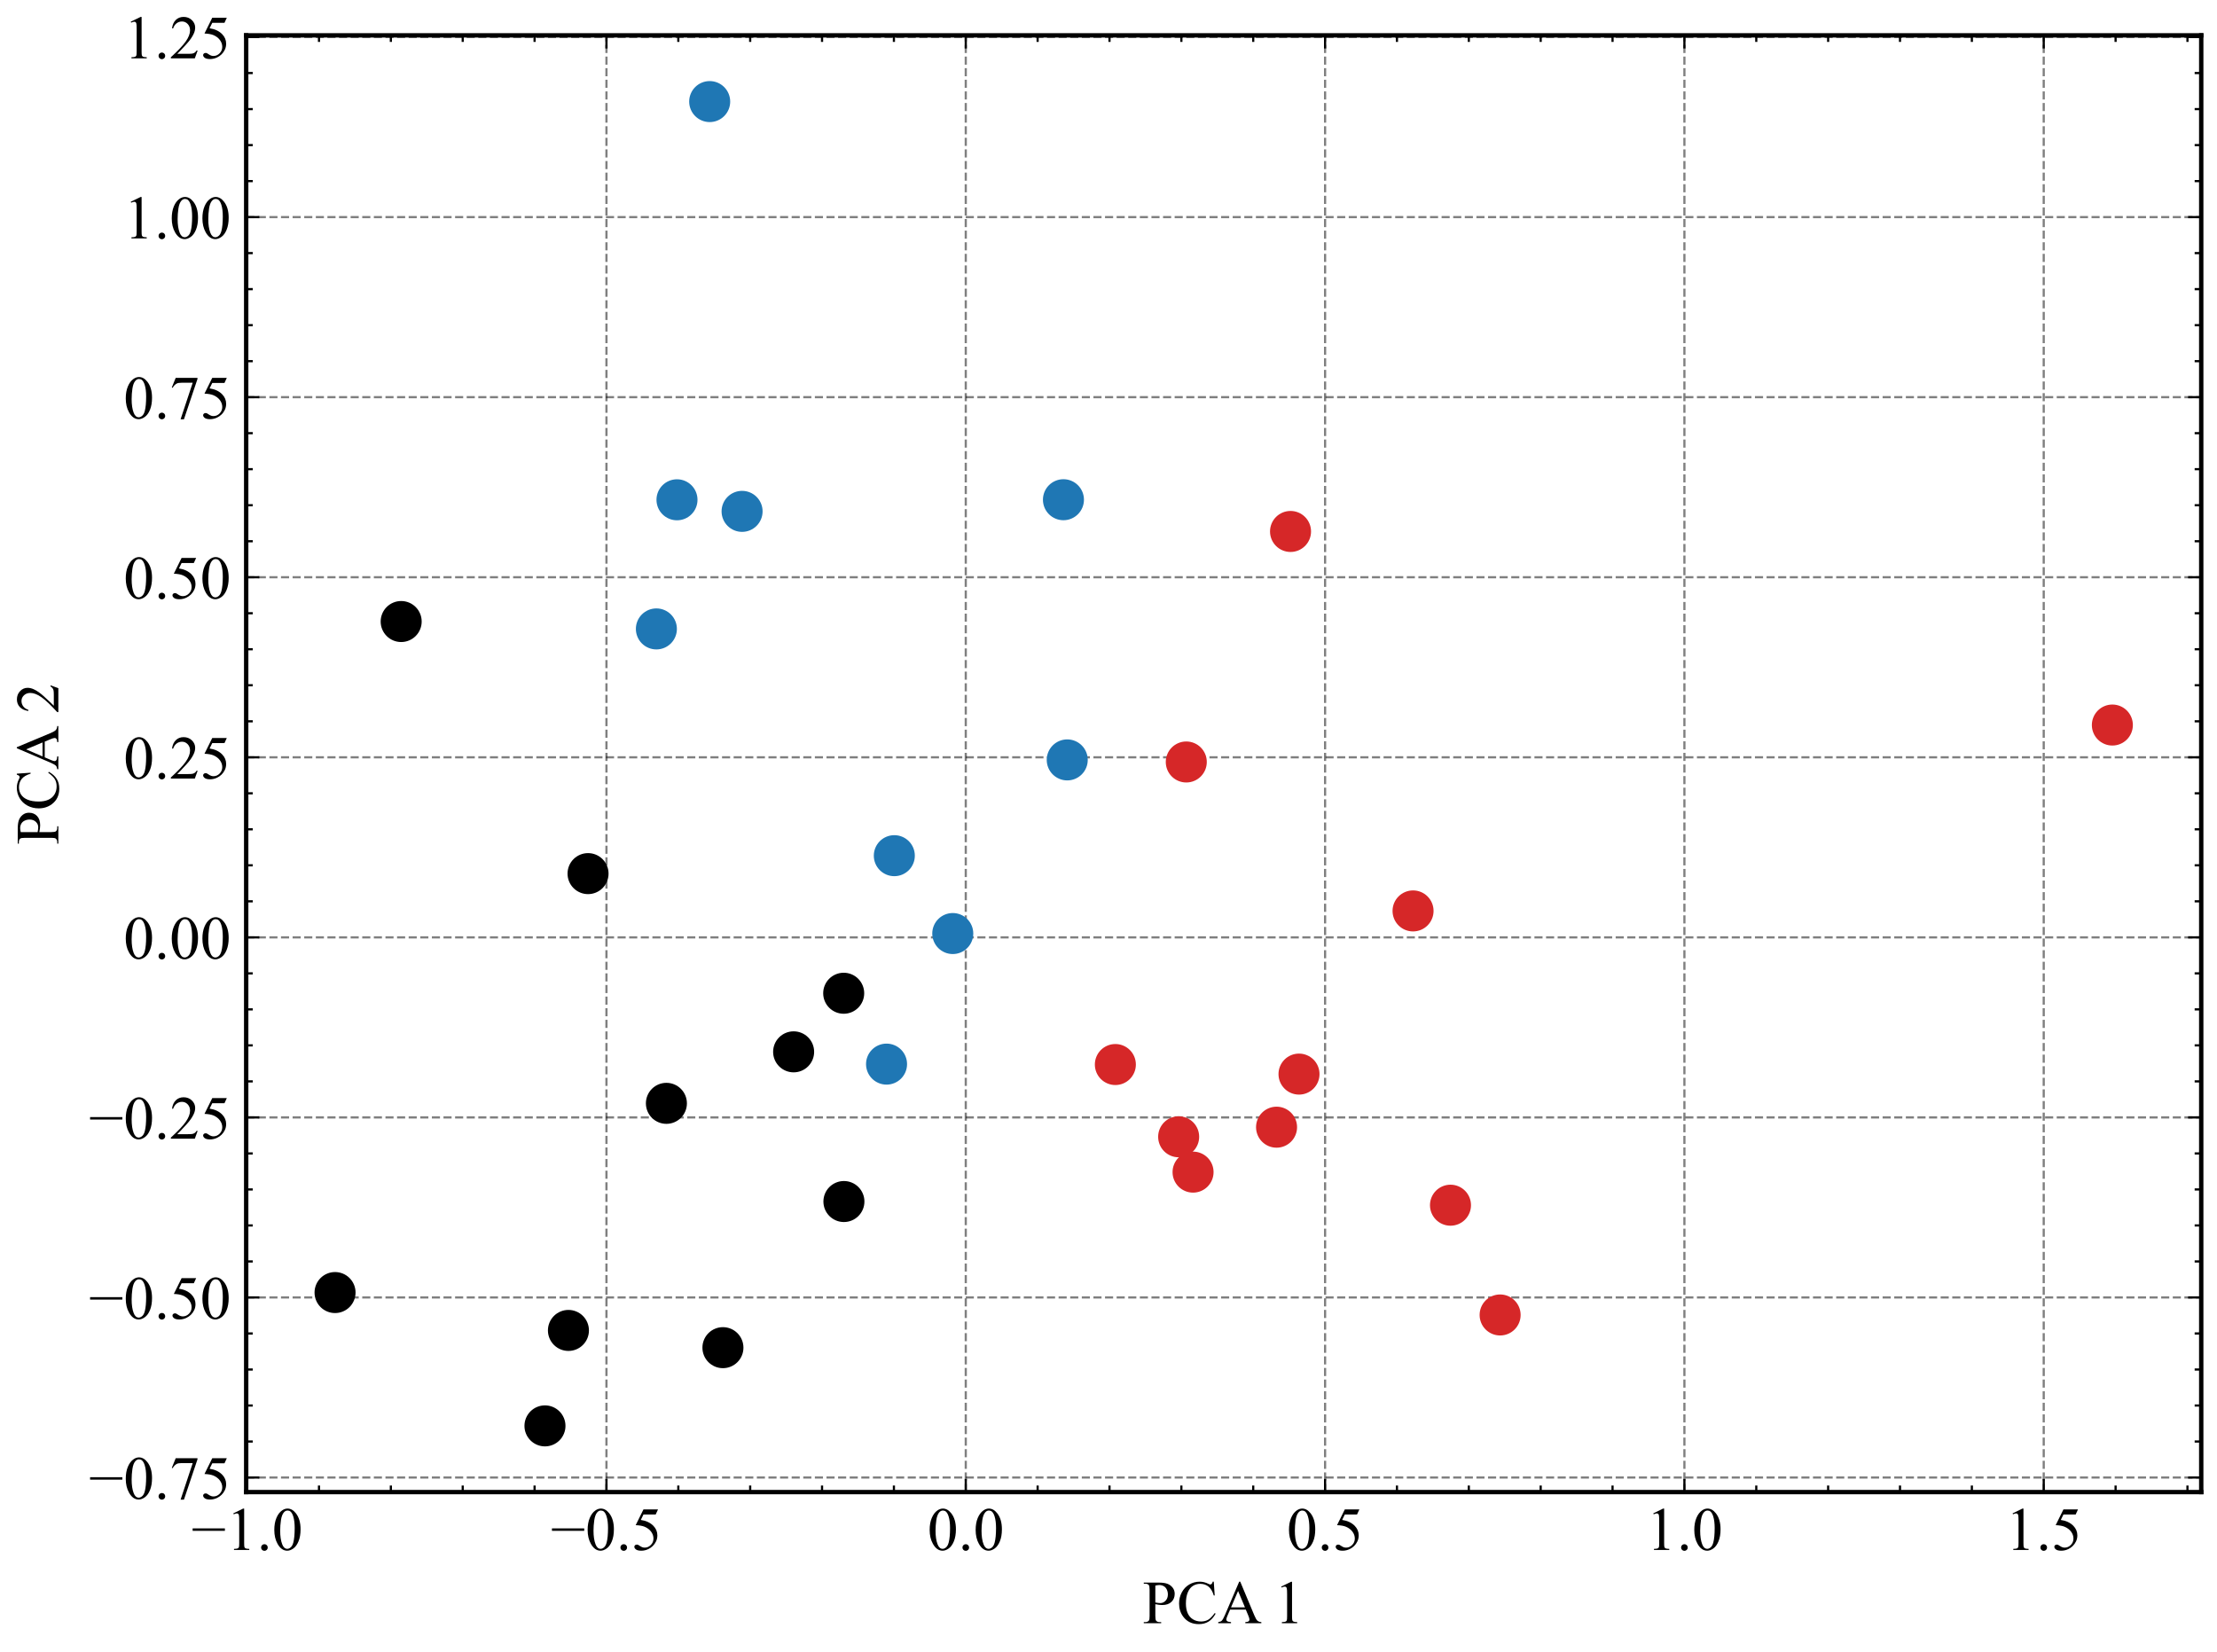 <?xml version="1.0" encoding="utf-8" standalone="no"?>
<!DOCTYPE svg PUBLIC "-//W3C//DTD SVG 1.1//EN"
  "http://www.w3.org/Graphics/SVG/1.1/DTD/svg11.dtd">
<!-- Created with matplotlib (https://matplotlib.org/) -->
<svg height="377.247pt" version="1.1" viewBox="0 0 506.211 377.247" width="506.211pt" xmlns="http://www.w3.org/2000/svg" xmlns:xlink="http://www.w3.org/1999/xlink">
 <defs>
  <style type="text/css">*{stroke-linecap:butt;stroke-linejoin:round;}</style>
 </defs>
 <g id="figure_1">
  <g id="patch_1">
   <path d="M 0 377.247 
L 506.211 377.247 
L 506.211 0 
L 0 0 
z
" style="fill:#ffffff;"/>
  </g>
  <g id="axes_1">
   <g id="patch_2">
    <path d="M 56.211 340.715 
L 502.611 340.715 
L 502.611 8.075 
L 56.211 8.075 
z
" style="fill:#ffffff;"/>
   </g>
   <g id="matplotlib.axis_1">
    <g id="xtick_1">
     <g id="line2d_1">
      <path clip-path="url(#pc5ecddef17)" d="M 56.428 340.715 
L 56.428 8.075 
" style="fill:none;stroke:#000000;stroke-dasharray:1.85,0.8;stroke-dashoffset:0;stroke-opacity:0.5;stroke-width:0.5;"/>
     </g>
     <g id="line2d_2">
      <defs>
       <path d="M 0 0 
L 0 -3 
" id="m961f54d560" style="stroke:#000000;stroke-width:0.5;"/>
      </defs>
      <g>
       <use style="stroke:#000000;stroke-width:0.5;" x="56.428" xlink:href="#m961f54d560" y="340.715"/>
      </g>
     </g>
     <g id="line2d_3">
      <defs>
       <path d="M 0 0 
L 0 3 
" id="mf1174e0b0d" style="stroke:#000000;stroke-width:0.5;"/>
      </defs>
      <g>
       <use style="stroke:#000000;stroke-width:0.5;" x="56.428" xlink:href="#mf1174e0b0d" y="8.075"/>
      </g>
     </g>
     <g id="text_1">
      <!-- −1.0 -->
      <g transform="translate(43.731 353.936)scale(0.14 -0.14)">
       <defs>
        <path d="M 54.438 31.25 
L 1.812 31.25 
L 1.812 35.25 
L 54.438 35.25 
z
" id="TimesNewRomanPSMT-8722"/>
        <path d="M 11.719 59.719 
L 27.828 67.578 
L 29.438 67.578 
L 29.438 11.672 
Q 29.438 6.109 29.906 4.734 
Q 30.375 3.375 31.828 2.641 
Q 33.297 1.906 37.797 1.812 
L 37.797 0 
L 12.891 0 
L 12.891 1.812 
Q 17.578 1.906 18.938 2.609 
Q 20.312 3.328 20.844 4.516 
Q 21.391 5.719 21.391 11.672 
L 21.391 47.406 
Q 21.391 54.641 20.906 56.688 
Q 20.562 58.25 19.656 58.984 
Q 18.75 59.719 17.484 59.719 
Q 15.672 59.719 12.453 58.203 
z
" id="TimesNewRomanPSMT-49"/>
        <path d="M 12.5 9.469 
Q 14.797 9.469 16.359 7.875 
Q 17.922 6.297 17.922 4.047 
Q 17.922 1.812 16.328 0.219 
Q 14.75 -1.375 12.5 -1.375 
Q 10.25 -1.375 8.656 0.219 
Q 7.078 1.812 7.078 4.047 
Q 7.078 6.344 8.656 7.906 
Q 10.25 9.469 12.5 9.469 
z
" id="TimesNewRomanPSMT-46"/>
        <path d="M 3.609 32.719 
Q 3.609 44.047 7.031 52.219 
Q 10.453 60.406 16.109 64.406 
Q 20.516 67.578 25.203 67.578 
Q 32.812 67.578 38.875 59.812 
Q 46.438 50.203 46.438 33.734 
Q 46.438 22.219 43.109 14.156 
Q 39.797 6.109 34.641 2.469 
Q 29.5 -1.172 24.703 -1.172 
Q 15.234 -1.172 8.938 10.016 
Q 3.609 19.438 3.609 32.719 
z
M 13.188 31.5 
Q 13.188 17.828 16.547 9.188 
Q 19.344 1.906 24.859 1.906 
Q 27.484 1.906 30.312 4.266 
Q 33.156 6.641 34.625 12.203 
Q 36.859 20.609 36.859 35.891 
Q 36.859 47.219 34.516 54.781 
Q 32.766 60.406 29.984 62.75 
Q 27.984 64.359 25.141 64.359 
Q 21.828 64.359 19.234 61.375 
Q 15.719 57.328 14.453 48.625 
Q 13.188 39.938 13.188 31.5 
z
" id="TimesNewRomanPSMT-48"/>
       </defs>
       <use xlink:href="#TimesNewRomanPSMT-8722"/>
       <use x="56.396" xlink:href="#TimesNewRomanPSMT-49"/>
       <use x="106.396" xlink:href="#TimesNewRomanPSMT-46"/>
       <use x="131.396" xlink:href="#TimesNewRomanPSMT-48"/>
      </g>
     </g>
    </g>
    <g id="xtick_2">
     <g id="line2d_4">
      <path clip-path="url(#pc5ecddef17)" d="M 138.472 340.715 
L 138.472 8.075 
" style="fill:none;stroke:#000000;stroke-dasharray:1.85,0.8;stroke-dashoffset:0;stroke-opacity:0.5;stroke-width:0.5;"/>
     </g>
     <g id="line2d_5">
      <g>
       <use style="stroke:#000000;stroke-width:0.5;" x="138.472" xlink:href="#m961f54d560" y="340.715"/>
      </g>
     </g>
     <g id="line2d_6">
      <g>
       <use style="stroke:#000000;stroke-width:0.5;" x="138.472" xlink:href="#mf1174e0b0d" y="8.075"/>
      </g>
     </g>
     <g id="text_2">
      <!-- −0.5 -->
      <g transform="translate(125.775 353.936)scale(0.14 -0.14)">
       <defs>
        <path d="M 43.406 66.219 
L 39.594 57.906 
L 19.672 57.906 
L 15.328 49.031 
Q 28.266 47.125 35.844 39.406 
Q 42.328 32.766 42.328 23.781 
Q 42.328 18.562 40.203 14.109 
Q 38.094 9.672 34.859 6.547 
Q 31.641 3.422 27.688 1.516 
Q 22.078 -1.172 16.156 -1.172 
Q 10.203 -1.172 7.484 0.844 
Q 4.781 2.875 4.781 5.328 
Q 4.781 6.688 5.906 7.734 
Q 7.031 8.797 8.734 8.797 
Q 10.016 8.797 10.969 8.406 
Q 11.922 8.016 14.203 6.391 
Q 17.875 3.859 21.625 3.859 
Q 27.344 3.859 31.656 8.172 
Q 35.984 12.5 35.984 18.703 
Q 35.984 24.703 32.125 29.906 
Q 28.266 35.109 21.484 37.938 
Q 16.156 40.141 6.984 40.484 
L 19.672 66.219 
z
" id="TimesNewRomanPSMT-53"/>
       </defs>
       <use xlink:href="#TimesNewRomanPSMT-8722"/>
       <use x="56.396" xlink:href="#TimesNewRomanPSMT-48"/>
       <use x="106.396" xlink:href="#TimesNewRomanPSMT-46"/>
       <use x="131.396" xlink:href="#TimesNewRomanPSMT-53"/>
      </g>
     </g>
    </g>
    <g id="xtick_3">
     <g id="line2d_7">
      <path clip-path="url(#pc5ecddef17)" d="M 220.516 340.715 
L 220.516 8.075 
" style="fill:none;stroke:#000000;stroke-dasharray:1.85,0.8;stroke-dashoffset:0;stroke-opacity:0.5;stroke-width:0.5;"/>
     </g>
     <g id="line2d_8">
      <g>
       <use style="stroke:#000000;stroke-width:0.5;" x="220.516" xlink:href="#m961f54d560" y="340.715"/>
      </g>
     </g>
     <g id="line2d_9">
      <g>
       <use style="stroke:#000000;stroke-width:0.5;" x="220.516" xlink:href="#mf1174e0b0d" y="8.075"/>
      </g>
     </g>
     <g id="text_3">
      <!-- 0.0 -->
      <g transform="translate(211.766 353.936)scale(0.14 -0.14)">
       <use xlink:href="#TimesNewRomanPSMT-48"/>
       <use x="50" xlink:href="#TimesNewRomanPSMT-46"/>
       <use x="75" xlink:href="#TimesNewRomanPSMT-48"/>
      </g>
     </g>
    </g>
    <g id="xtick_4">
     <g id="line2d_10">
      <path clip-path="url(#pc5ecddef17)" d="M 302.56 340.715 
L 302.56 8.075 
" style="fill:none;stroke:#000000;stroke-dasharray:1.85,0.8;stroke-dashoffset:0;stroke-opacity:0.5;stroke-width:0.5;"/>
     </g>
     <g id="line2d_11">
      <g>
       <use style="stroke:#000000;stroke-width:0.5;" x="302.56" xlink:href="#m961f54d560" y="340.715"/>
      </g>
     </g>
     <g id="line2d_12">
      <g>
       <use style="stroke:#000000;stroke-width:0.5;" x="302.56" xlink:href="#mf1174e0b0d" y="8.075"/>
      </g>
     </g>
     <g id="text_4">
      <!-- 0.5 -->
      <g transform="translate(293.81 353.936)scale(0.14 -0.14)">
       <use xlink:href="#TimesNewRomanPSMT-48"/>
       <use x="50" xlink:href="#TimesNewRomanPSMT-46"/>
       <use x="75" xlink:href="#TimesNewRomanPSMT-53"/>
      </g>
     </g>
    </g>
    <g id="xtick_5">
     <g id="line2d_13">
      <path clip-path="url(#pc5ecddef17)" d="M 384.604 340.715 
L 384.604 8.075 
" style="fill:none;stroke:#000000;stroke-dasharray:1.85,0.8;stroke-dashoffset:0;stroke-opacity:0.5;stroke-width:0.5;"/>
     </g>
     <g id="line2d_14">
      <g>
       <use style="stroke:#000000;stroke-width:0.5;" x="384.604" xlink:href="#m961f54d560" y="340.715"/>
      </g>
     </g>
     <g id="line2d_15">
      <g>
       <use style="stroke:#000000;stroke-width:0.5;" x="384.604" xlink:href="#mf1174e0b0d" y="8.075"/>
      </g>
     </g>
     <g id="text_5">
      <!-- 1.0 -->
      <g transform="translate(375.854 353.936)scale(0.14 -0.14)">
       <use xlink:href="#TimesNewRomanPSMT-49"/>
       <use x="50" xlink:href="#TimesNewRomanPSMT-46"/>
       <use x="75" xlink:href="#TimesNewRomanPSMT-48"/>
      </g>
     </g>
    </g>
    <g id="xtick_6">
     <g id="line2d_16">
      <path clip-path="url(#pc5ecddef17)" d="M 466.648 340.715 
L 466.648 8.075 
" style="fill:none;stroke:#000000;stroke-dasharray:1.85,0.8;stroke-dashoffset:0;stroke-opacity:0.5;stroke-width:0.5;"/>
     </g>
     <g id="line2d_17">
      <g>
       <use style="stroke:#000000;stroke-width:0.5;" x="466.648" xlink:href="#m961f54d560" y="340.715"/>
      </g>
     </g>
     <g id="line2d_18">
      <g>
       <use style="stroke:#000000;stroke-width:0.5;" x="466.648" xlink:href="#mf1174e0b0d" y="8.075"/>
      </g>
     </g>
     <g id="text_6">
      <!-- 1.5 -->
      <g transform="translate(457.898 353.936)scale(0.14 -0.14)">
       <use xlink:href="#TimesNewRomanPSMT-49"/>
       <use x="50" xlink:href="#TimesNewRomanPSMT-46"/>
       <use x="75" xlink:href="#TimesNewRomanPSMT-53"/>
      </g>
     </g>
    </g>
    <g id="xtick_7">
     <g id="line2d_19">
      <defs>
       <path d="M 0 0 
L 0 -1.5 
" id="m35b9884863" style="stroke:#000000;stroke-width:0.5;"/>
      </defs>
      <g>
       <use style="stroke:#000000;stroke-width:0.5;" x="72.837" xlink:href="#m35b9884863" y="340.715"/>
      </g>
     </g>
     <g id="line2d_20">
      <defs>
       <path d="M 0 0 
L 0 1.5 
" id="m7694916dd0" style="stroke:#000000;stroke-width:0.5;"/>
      </defs>
      <g>
       <use style="stroke:#000000;stroke-width:0.5;" x="72.837" xlink:href="#m7694916dd0" y="8.075"/>
      </g>
     </g>
    </g>
    <g id="xtick_8">
     <g id="line2d_21">
      <g>
       <use style="stroke:#000000;stroke-width:0.5;" x="89.246" xlink:href="#m35b9884863" y="340.715"/>
      </g>
     </g>
     <g id="line2d_22">
      <g>
       <use style="stroke:#000000;stroke-width:0.5;" x="89.246" xlink:href="#m7694916dd0" y="8.075"/>
      </g>
     </g>
    </g>
    <g id="xtick_9">
     <g id="line2d_23">
      <g>
       <use style="stroke:#000000;stroke-width:0.5;" x="105.655" xlink:href="#m35b9884863" y="340.715"/>
      </g>
     </g>
     <g id="line2d_24">
      <g>
       <use style="stroke:#000000;stroke-width:0.5;" x="105.655" xlink:href="#m7694916dd0" y="8.075"/>
      </g>
     </g>
    </g>
    <g id="xtick_10">
     <g id="line2d_25">
      <g>
       <use style="stroke:#000000;stroke-width:0.5;" x="122.064" xlink:href="#m35b9884863" y="340.715"/>
      </g>
     </g>
     <g id="line2d_26">
      <g>
       <use style="stroke:#000000;stroke-width:0.5;" x="122.064" xlink:href="#m7694916dd0" y="8.075"/>
      </g>
     </g>
    </g>
    <g id="xtick_11">
     <g id="line2d_27">
      <g>
       <use style="stroke:#000000;stroke-width:0.5;" x="154.881" xlink:href="#m35b9884863" y="340.715"/>
      </g>
     </g>
     <g id="line2d_28">
      <g>
       <use style="stroke:#000000;stroke-width:0.5;" x="154.881" xlink:href="#m7694916dd0" y="8.075"/>
      </g>
     </g>
    </g>
    <g id="xtick_12">
     <g id="line2d_29">
      <g>
       <use style="stroke:#000000;stroke-width:0.5;" x="171.29" xlink:href="#m35b9884863" y="340.715"/>
      </g>
     </g>
     <g id="line2d_30">
      <g>
       <use style="stroke:#000000;stroke-width:0.5;" x="171.29" xlink:href="#m7694916dd0" y="8.075"/>
      </g>
     </g>
    </g>
    <g id="xtick_13">
     <g id="line2d_31">
      <g>
       <use style="stroke:#000000;stroke-width:0.5;" x="187.699" xlink:href="#m35b9884863" y="340.715"/>
      </g>
     </g>
     <g id="line2d_32">
      <g>
       <use style="stroke:#000000;stroke-width:0.5;" x="187.699" xlink:href="#m7694916dd0" y="8.075"/>
      </g>
     </g>
    </g>
    <g id="xtick_14">
     <g id="line2d_33">
      <g>
       <use style="stroke:#000000;stroke-width:0.5;" x="204.108" xlink:href="#m35b9884863" y="340.715"/>
      </g>
     </g>
     <g id="line2d_34">
      <g>
       <use style="stroke:#000000;stroke-width:0.5;" x="204.108" xlink:href="#m7694916dd0" y="8.075"/>
      </g>
     </g>
    </g>
    <g id="xtick_15">
     <g id="line2d_35">
      <g>
       <use style="stroke:#000000;stroke-width:0.5;" x="236.925" xlink:href="#m35b9884863" y="340.715"/>
      </g>
     </g>
     <g id="line2d_36">
      <g>
       <use style="stroke:#000000;stroke-width:0.5;" x="236.925" xlink:href="#m7694916dd0" y="8.075"/>
      </g>
     </g>
    </g>
    <g id="xtick_16">
     <g id="line2d_37">
      <g>
       <use style="stroke:#000000;stroke-width:0.5;" x="253.334" xlink:href="#m35b9884863" y="340.715"/>
      </g>
     </g>
     <g id="line2d_38">
      <g>
       <use style="stroke:#000000;stroke-width:0.5;" x="253.334" xlink:href="#m7694916dd0" y="8.075"/>
      </g>
     </g>
    </g>
    <g id="xtick_17">
     <g id="line2d_39">
      <g>
       <use style="stroke:#000000;stroke-width:0.5;" x="269.743" xlink:href="#m35b9884863" y="340.715"/>
      </g>
     </g>
     <g id="line2d_40">
      <g>
       <use style="stroke:#000000;stroke-width:0.5;" x="269.743" xlink:href="#m7694916dd0" y="8.075"/>
      </g>
     </g>
    </g>
    <g id="xtick_18">
     <g id="line2d_41">
      <g>
       <use style="stroke:#000000;stroke-width:0.5;" x="286.151" xlink:href="#m35b9884863" y="340.715"/>
      </g>
     </g>
     <g id="line2d_42">
      <g>
       <use style="stroke:#000000;stroke-width:0.5;" x="286.151" xlink:href="#m7694916dd0" y="8.075"/>
      </g>
     </g>
    </g>
    <g id="xtick_19">
     <g id="line2d_43">
      <g>
       <use style="stroke:#000000;stroke-width:0.5;" x="318.969" xlink:href="#m35b9884863" y="340.715"/>
      </g>
     </g>
     <g id="line2d_44">
      <g>
       <use style="stroke:#000000;stroke-width:0.5;" x="318.969" xlink:href="#m7694916dd0" y="8.075"/>
      </g>
     </g>
    </g>
    <g id="xtick_20">
     <g id="line2d_45">
      <g>
       <use style="stroke:#000000;stroke-width:0.5;" x="335.378" xlink:href="#m35b9884863" y="340.715"/>
      </g>
     </g>
     <g id="line2d_46">
      <g>
       <use style="stroke:#000000;stroke-width:0.5;" x="335.378" xlink:href="#m7694916dd0" y="8.075"/>
      </g>
     </g>
    </g>
    <g id="xtick_21">
     <g id="line2d_47">
      <g>
       <use style="stroke:#000000;stroke-width:0.5;" x="351.787" xlink:href="#m35b9884863" y="340.715"/>
      </g>
     </g>
     <g id="line2d_48">
      <g>
       <use style="stroke:#000000;stroke-width:0.5;" x="351.787" xlink:href="#m7694916dd0" y="8.075"/>
      </g>
     </g>
    </g>
    <g id="xtick_22">
     <g id="line2d_49">
      <g>
       <use style="stroke:#000000;stroke-width:0.5;" x="368.195" xlink:href="#m35b9884863" y="340.715"/>
      </g>
     </g>
     <g id="line2d_50">
      <g>
       <use style="stroke:#000000;stroke-width:0.5;" x="368.195" xlink:href="#m7694916dd0" y="8.075"/>
      </g>
     </g>
    </g>
    <g id="xtick_23">
     <g id="line2d_51">
      <g>
       <use style="stroke:#000000;stroke-width:0.5;" x="401.013" xlink:href="#m35b9884863" y="340.715"/>
      </g>
     </g>
     <g id="line2d_52">
      <g>
       <use style="stroke:#000000;stroke-width:0.5;" x="401.013" xlink:href="#m7694916dd0" y="8.075"/>
      </g>
     </g>
    </g>
    <g id="xtick_24">
     <g id="line2d_53">
      <g>
       <use style="stroke:#000000;stroke-width:0.5;" x="417.422" xlink:href="#m35b9884863" y="340.715"/>
      </g>
     </g>
     <g id="line2d_54">
      <g>
       <use style="stroke:#000000;stroke-width:0.5;" x="417.422" xlink:href="#m7694916dd0" y="8.075"/>
      </g>
     </g>
    </g>
    <g id="xtick_25">
     <g id="line2d_55">
      <g>
       <use style="stroke:#000000;stroke-width:0.5;" x="433.83" xlink:href="#m35b9884863" y="340.715"/>
      </g>
     </g>
     <g id="line2d_56">
      <g>
       <use style="stroke:#000000;stroke-width:0.5;" x="433.83" xlink:href="#m7694916dd0" y="8.075"/>
      </g>
     </g>
    </g>
    <g id="xtick_26">
     <g id="line2d_57">
      <g>
       <use style="stroke:#000000;stroke-width:0.5;" x="450.239" xlink:href="#m35b9884863" y="340.715"/>
      </g>
     </g>
     <g id="line2d_58">
      <g>
       <use style="stroke:#000000;stroke-width:0.5;" x="450.239" xlink:href="#m7694916dd0" y="8.075"/>
      </g>
     </g>
    </g>
    <g id="xtick_27">
     <g id="line2d_59">
      <g>
       <use style="stroke:#000000;stroke-width:0.5;" x="483.057" xlink:href="#m35b9884863" y="340.715"/>
      </g>
     </g>
     <g id="line2d_60">
      <g>
       <use style="stroke:#000000;stroke-width:0.5;" x="483.057" xlink:href="#m7694916dd0" y="8.075"/>
      </g>
     </g>
    </g>
    <g id="xtick_28">
     <g id="line2d_61">
      <g>
       <use style="stroke:#000000;stroke-width:0.5;" x="499.466" xlink:href="#m35b9884863" y="340.715"/>
      </g>
     </g>
     <g id="line2d_62">
      <g>
       <use style="stroke:#000000;stroke-width:0.5;" x="499.466" xlink:href="#m7694916dd0" y="8.075"/>
      </g>
     </g>
    </g>
    <g id="text_7">
     <!-- PCA 1 -->
     <g transform="translate(260.928 370.652)scale(0.14 -0.14)">
      <defs>
       <path d="M 20.516 31 
L 20.516 11.719 
Q 20.516 5.469 21.875 3.953 
Q 23.734 1.812 27.484 1.812 
L 30.031 1.812 
L 30.031 0 
L 1.656 0 
L 1.656 1.812 
L 4.156 1.812 
Q 8.344 1.812 10.156 4.547 
Q 11.141 6.062 11.141 11.719 
L 11.141 54.5 
Q 11.141 60.75 9.812 62.25 
Q 7.906 64.406 4.156 64.406 
L 1.656 64.406 
L 1.656 66.219 
L 25.922 66.219 
Q 34.812 66.219 39.938 64.375 
Q 45.062 62.547 48.578 58.203 
Q 52.094 53.859 52.094 47.906 
Q 52.094 39.797 46.75 34.719 
Q 41.406 29.641 31.641 29.641 
Q 29.25 29.641 26.469 29.984 
Q 23.688 30.328 20.516 31 
z
M 20.516 33.797 
Q 23.094 33.297 25.094 33.047 
Q 27.094 32.812 28.516 32.812 
Q 33.594 32.812 37.281 36.734 
Q 40.969 40.672 40.969 46.922 
Q 40.969 51.219 39.203 54.906 
Q 37.453 58.594 34.219 60.422 
Q 31 62.25 26.906 62.25 
Q 24.422 62.25 20.516 61.328 
z
" id="TimesNewRomanPSMT-80"/>
       <path d="M 60.203 67.719 
L 61.719 45.219 
L 60.203 45.219 
Q 57.172 55.328 51.562 59.766 
Q 45.953 64.203 38.094 64.203 
Q 31.5 64.203 26.172 60.859 
Q 20.844 57.516 17.797 50.188 
Q 14.75 42.875 14.75 31.984 
Q 14.75 23 17.625 16.406 
Q 20.516 9.812 26.297 6.297 
Q 32.078 2.781 39.5 2.781 
Q 45.953 2.781 50.875 5.531 
Q 55.812 8.297 61.719 16.5 
L 63.234 15.531 
Q 58.25 6.688 51.609 2.578 
Q 44.969 -1.516 35.844 -1.516 
Q 19.391 -1.516 10.359 10.688 
Q 3.609 19.781 3.609 32.078 
Q 3.609 42 8.047 50.297 
Q 12.5 58.594 20.281 63.156 
Q 28.078 67.719 37.312 67.719 
Q 44.484 67.719 51.469 64.203 
Q 53.516 63.141 54.391 63.141 
Q 55.719 63.141 56.688 64.062 
Q 57.953 65.375 58.5 67.719 
z
" id="TimesNewRomanPSMT-67"/>
       <path d="M 45.75 22.172 
L 20.125 22.172 
L 15.625 11.719 
Q 13.969 7.859 13.969 5.953 
Q 13.969 4.438 15.406 3.297 
Q 16.844 2.156 21.625 1.812 
L 21.625 0 
L 0.781 0 
L 0.781 1.812 
Q 4.938 2.547 6.156 3.719 
Q 8.641 6.062 11.672 13.234 
L 34.969 67.719 
L 36.672 67.719 
L 59.719 12.641 
Q 62.5 6 64.766 4.016 
Q 67.047 2.047 71.094 1.812 
L 71.094 0 
L 44.969 0 
L 44.969 1.812 
Q 48.922 2 50.312 3.125 
Q 51.703 4.25 51.703 5.859 
Q 51.703 8.016 49.75 12.641 
z
M 44.391 25.781 
L 33.156 52.547 
L 21.625 25.781 
z
" id="TimesNewRomanPSMT-65"/>
       <path id="TimesNewRomanPSMT-32"/>
      </defs>
      <use xlink:href="#TimesNewRomanPSMT-80"/>
      <use x="55.615" xlink:href="#TimesNewRomanPSMT-67"/>
      <use x="122.314" xlink:href="#TimesNewRomanPSMT-65"/>
      <use x="189.031" xlink:href="#TimesNewRomanPSMT-32"/>
      <use x="214.031" xlink:href="#TimesNewRomanPSMT-49"/>
     </g>
    </g>
   </g>
   <g id="matplotlib.axis_2">
    <g id="ytick_1">
     <g id="line2d_63">
      <path clip-path="url(#pc5ecddef17)" d="M 56.211 337.389 
L 502.611 337.389 
" style="fill:none;stroke:#000000;stroke-dasharray:1.85,0.8;stroke-dashoffset:0;stroke-opacity:0.5;stroke-width:0.5;"/>
     </g>
     <g id="line2d_64">
      <defs>
       <path d="M 0 0 
L 3 0 
" id="m28154dca7a" style="stroke:#000000;stroke-width:0.5;"/>
      </defs>
      <g>
       <use style="stroke:#000000;stroke-width:0.5;" x="56.211" xlink:href="#m28154dca7a" y="337.389"/>
      </g>
     </g>
     <g id="line2d_65">
      <defs>
       <path d="M 0 0 
L -3 0 
" id="m44577b5074" style="stroke:#000000;stroke-width:0.5;"/>
      </defs>
      <g>
       <use style="stroke:#000000;stroke-width:0.5;" x="502.611" xlink:href="#m44577b5074" y="337.389"/>
      </g>
     </g>
     <g id="text_8">
      <!-- −0.75 -->
      <g transform="translate(20.316 342.25)scale(0.14 -0.14)">
       <defs>
        <path d="M 10.062 66.219 
L 45.562 66.219 
L 45.562 64.359 
L 23.484 -1.375 
L 18.016 -1.375 
L 37.797 58.25 
L 19.578 58.25 
Q 14.062 58.25 11.719 56.938 
Q 7.625 54.688 5.125 50 
L 3.719 50.531 
z
" id="TimesNewRomanPSMT-55"/>
       </defs>
       <use xlink:href="#TimesNewRomanPSMT-8722"/>
       <use x="56.396" xlink:href="#TimesNewRomanPSMT-48"/>
       <use x="106.396" xlink:href="#TimesNewRomanPSMT-46"/>
       <use x="131.396" xlink:href="#TimesNewRomanPSMT-55"/>
       <use x="181.396" xlink:href="#TimesNewRomanPSMT-53"/>
      </g>
     </g>
    </g>
    <g id="ytick_2">
     <g id="line2d_66">
      <path clip-path="url(#pc5ecddef17)" d="M 56.211 296.273 
L 502.611 296.273 
" style="fill:none;stroke:#000000;stroke-dasharray:1.85,0.8;stroke-dashoffset:0;stroke-opacity:0.5;stroke-width:0.5;"/>
     </g>
     <g id="line2d_67">
      <g>
       <use style="stroke:#000000;stroke-width:0.5;" x="56.211" xlink:href="#m28154dca7a" y="296.273"/>
      </g>
     </g>
     <g id="line2d_68">
      <g>
       <use style="stroke:#000000;stroke-width:0.5;" x="502.611" xlink:href="#m44577b5074" y="296.273"/>
      </g>
     </g>
     <g id="text_9">
      <!-- −0.50 -->
      <g transform="translate(20.316 301.134)scale(0.14 -0.14)">
       <use xlink:href="#TimesNewRomanPSMT-8722"/>
       <use x="56.396" xlink:href="#TimesNewRomanPSMT-48"/>
       <use x="106.396" xlink:href="#TimesNewRomanPSMT-46"/>
       <use x="131.396" xlink:href="#TimesNewRomanPSMT-53"/>
       <use x="181.396" xlink:href="#TimesNewRomanPSMT-48"/>
      </g>
     </g>
    </g>
    <g id="ytick_3">
     <g id="line2d_69">
      <path clip-path="url(#pc5ecddef17)" d="M 56.211 255.157 
L 502.611 255.157 
" style="fill:none;stroke:#000000;stroke-dasharray:1.85,0.8;stroke-dashoffset:0;stroke-opacity:0.5;stroke-width:0.5;"/>
     </g>
     <g id="line2d_70">
      <g>
       <use style="stroke:#000000;stroke-width:0.5;" x="56.211" xlink:href="#m28154dca7a" y="255.157"/>
      </g>
     </g>
     <g id="line2d_71">
      <g>
       <use style="stroke:#000000;stroke-width:0.5;" x="502.611" xlink:href="#m44577b5074" y="255.157"/>
      </g>
     </g>
     <g id="text_10">
      <!-- −0.25 -->
      <g transform="translate(20.316 260.018)scale(0.14 -0.14)">
       <defs>
        <path d="M 45.844 12.75 
L 41.219 0 
L 2.156 0 
L 2.156 1.812 
Q 19.391 17.531 26.422 27.484 
Q 33.453 37.453 33.453 45.703 
Q 33.453 52 29.594 56.047 
Q 25.734 60.109 20.359 60.109 
Q 15.484 60.109 11.594 57.25 
Q 7.719 54.391 5.859 48.875 
L 4.047 48.875 
Q 5.281 57.906 10.328 62.734 
Q 15.375 67.578 22.953 67.578 
Q 31 67.578 36.391 62.406 
Q 41.797 57.234 41.797 50.203 
Q 41.797 45.172 39.453 40.141 
Q 35.844 32.234 27.734 23.391 
Q 15.578 10.109 12.547 7.375 
L 29.828 7.375 
Q 35.109 7.375 37.234 7.766 
Q 39.359 8.156 41.062 9.344 
Q 42.781 10.547 44.047 12.75 
z
" id="TimesNewRomanPSMT-50"/>
       </defs>
       <use xlink:href="#TimesNewRomanPSMT-8722"/>
       <use x="56.396" xlink:href="#TimesNewRomanPSMT-48"/>
       <use x="106.396" xlink:href="#TimesNewRomanPSMT-46"/>
       <use x="131.396" xlink:href="#TimesNewRomanPSMT-50"/>
       <use x="181.396" xlink:href="#TimesNewRomanPSMT-53"/>
      </g>
     </g>
    </g>
    <g id="ytick_4">
     <g id="line2d_72">
      <path clip-path="url(#pc5ecddef17)" d="M 56.211 214.041 
L 502.611 214.041 
" style="fill:none;stroke:#000000;stroke-dasharray:1.85,0.8;stroke-dashoffset:0;stroke-opacity:0.5;stroke-width:0.5;"/>
     </g>
     <g id="line2d_73">
      <g>
       <use style="stroke:#000000;stroke-width:0.5;" x="56.211" xlink:href="#m28154dca7a" y="214.041"/>
      </g>
     </g>
     <g id="line2d_74">
      <g>
       <use style="stroke:#000000;stroke-width:0.5;" x="502.611" xlink:href="#m44577b5074" y="214.041"/>
      </g>
     </g>
     <g id="text_11">
      <!-- 0.00 -->
      <g transform="translate(28.211 218.901)scale(0.14 -0.14)">
       <use xlink:href="#TimesNewRomanPSMT-48"/>
       <use x="50" xlink:href="#TimesNewRomanPSMT-46"/>
       <use x="75" xlink:href="#TimesNewRomanPSMT-48"/>
       <use x="125" xlink:href="#TimesNewRomanPSMT-48"/>
      </g>
     </g>
    </g>
    <g id="ytick_5">
     <g id="line2d_75">
      <path clip-path="url(#pc5ecddef17)" d="M 56.211 172.925 
L 502.611 172.925 
" style="fill:none;stroke:#000000;stroke-dasharray:1.85,0.8;stroke-dashoffset:0;stroke-opacity:0.5;stroke-width:0.5;"/>
     </g>
     <g id="line2d_76">
      <g>
       <use style="stroke:#000000;stroke-width:0.5;" x="56.211" xlink:href="#m28154dca7a" y="172.925"/>
      </g>
     </g>
     <g id="line2d_77">
      <g>
       <use style="stroke:#000000;stroke-width:0.5;" x="502.611" xlink:href="#m44577b5074" y="172.925"/>
      </g>
     </g>
     <g id="text_12">
      <!-- 0.25 -->
      <g transform="translate(28.211 177.785)scale(0.14 -0.14)">
       <use xlink:href="#TimesNewRomanPSMT-48"/>
       <use x="50" xlink:href="#TimesNewRomanPSMT-46"/>
       <use x="75" xlink:href="#TimesNewRomanPSMT-50"/>
       <use x="125" xlink:href="#TimesNewRomanPSMT-53"/>
      </g>
     </g>
    </g>
    <g id="ytick_6">
     <g id="line2d_78">
      <path clip-path="url(#pc5ecddef17)" d="M 56.211 131.809 
L 502.611 131.809 
" style="fill:none;stroke:#000000;stroke-dasharray:1.85,0.8;stroke-dashoffset:0;stroke-opacity:0.5;stroke-width:0.5;"/>
     </g>
     <g id="line2d_79">
      <g>
       <use style="stroke:#000000;stroke-width:0.5;" x="56.211" xlink:href="#m28154dca7a" y="131.809"/>
      </g>
     </g>
     <g id="line2d_80">
      <g>
       <use style="stroke:#000000;stroke-width:0.5;" x="502.611" xlink:href="#m44577b5074" y="131.809"/>
      </g>
     </g>
     <g id="text_13">
      <!-- 0.50 -->
      <g transform="translate(28.211 136.669)scale(0.14 -0.14)">
       <use xlink:href="#TimesNewRomanPSMT-48"/>
       <use x="50" xlink:href="#TimesNewRomanPSMT-46"/>
       <use x="75" xlink:href="#TimesNewRomanPSMT-53"/>
       <use x="125" xlink:href="#TimesNewRomanPSMT-48"/>
      </g>
     </g>
    </g>
    <g id="ytick_7">
     <g id="line2d_81">
      <path clip-path="url(#pc5ecddef17)" d="M 56.211 90.693 
L 502.611 90.693 
" style="fill:none;stroke:#000000;stroke-dasharray:1.85,0.8;stroke-dashoffset:0;stroke-opacity:0.5;stroke-width:0.5;"/>
     </g>
     <g id="line2d_82">
      <g>
       <use style="stroke:#000000;stroke-width:0.5;" x="56.211" xlink:href="#m28154dca7a" y="90.693"/>
      </g>
     </g>
     <g id="line2d_83">
      <g>
       <use style="stroke:#000000;stroke-width:0.5;" x="502.611" xlink:href="#m44577b5074" y="90.693"/>
      </g>
     </g>
     <g id="text_14">
      <!-- 0.75 -->
      <g transform="translate(28.211 95.553)scale(0.14 -0.14)">
       <use xlink:href="#TimesNewRomanPSMT-48"/>
       <use x="50" xlink:href="#TimesNewRomanPSMT-46"/>
       <use x="75" xlink:href="#TimesNewRomanPSMT-55"/>
       <use x="125" xlink:href="#TimesNewRomanPSMT-53"/>
      </g>
     </g>
    </g>
    <g id="ytick_8">
     <g id="line2d_84">
      <path clip-path="url(#pc5ecddef17)" d="M 56.211 49.577 
L 502.611 49.577 
" style="fill:none;stroke:#000000;stroke-dasharray:1.85,0.8;stroke-dashoffset:0;stroke-opacity:0.5;stroke-width:0.5;"/>
     </g>
     <g id="line2d_85">
      <g>
       <use style="stroke:#000000;stroke-width:0.5;" x="56.211" xlink:href="#m28154dca7a" y="49.577"/>
      </g>
     </g>
     <g id="line2d_86">
      <g>
       <use style="stroke:#000000;stroke-width:0.5;" x="502.611" xlink:href="#m44577b5074" y="49.577"/>
      </g>
     </g>
     <g id="text_15">
      <!-- 1.00 -->
      <g transform="translate(28.211 54.437)scale(0.14 -0.14)">
       <use xlink:href="#TimesNewRomanPSMT-49"/>
       <use x="50" xlink:href="#TimesNewRomanPSMT-46"/>
       <use x="75" xlink:href="#TimesNewRomanPSMT-48"/>
       <use x="125" xlink:href="#TimesNewRomanPSMT-48"/>
      </g>
     </g>
    </g>
    <g id="ytick_9">
     <g id="line2d_87">
      <path clip-path="url(#pc5ecddef17)" d="M 56.211 8.461 
L 502.611 8.461 
" style="fill:none;stroke:#000000;stroke-dasharray:1.85,0.8;stroke-dashoffset:0;stroke-opacity:0.5;stroke-width:0.5;"/>
     </g>
     <g id="line2d_88">
      <g>
       <use style="stroke:#000000;stroke-width:0.5;" x="56.211" xlink:href="#m28154dca7a" y="8.461"/>
      </g>
     </g>
     <g id="line2d_89">
      <g>
       <use style="stroke:#000000;stroke-width:0.5;" x="502.611" xlink:href="#m44577b5074" y="8.461"/>
      </g>
     </g>
     <g id="text_16">
      <!-- 1.25 -->
      <g transform="translate(28.211 13.321)scale(0.14 -0.14)">
       <use xlink:href="#TimesNewRomanPSMT-49"/>
       <use x="50" xlink:href="#TimesNewRomanPSMT-46"/>
       <use x="75" xlink:href="#TimesNewRomanPSMT-50"/>
       <use x="125" xlink:href="#TimesNewRomanPSMT-53"/>
      </g>
     </g>
    </g>
    <g id="ytick_10">
     <g id="line2d_90">
      <defs>
       <path d="M 0 0 
L 1.5 0 
" id="mac812db84b" style="stroke:#000000;stroke-width:0.5;"/>
      </defs>
      <g>
       <use style="stroke:#000000;stroke-width:0.5;" x="56.211" xlink:href="#mac812db84b" y="329.166"/>
      </g>
     </g>
     <g id="line2d_91">
      <defs>
       <path d="M 0 0 
L -1.5 0 
" id="mde0f7d8553" style="stroke:#000000;stroke-width:0.5;"/>
      </defs>
      <g>
       <use style="stroke:#000000;stroke-width:0.5;" x="502.611" xlink:href="#mde0f7d8553" y="329.166"/>
      </g>
     </g>
    </g>
    <g id="ytick_11">
     <g id="line2d_92">
      <g>
       <use style="stroke:#000000;stroke-width:0.5;" x="56.211" xlink:href="#mac812db84b" y="320.943"/>
      </g>
     </g>
     <g id="line2d_93">
      <g>
       <use style="stroke:#000000;stroke-width:0.5;" x="502.611" xlink:href="#mde0f7d8553" y="320.943"/>
      </g>
     </g>
    </g>
    <g id="ytick_12">
     <g id="line2d_94">
      <g>
       <use style="stroke:#000000;stroke-width:0.5;" x="56.211" xlink:href="#mac812db84b" y="312.719"/>
      </g>
     </g>
     <g id="line2d_95">
      <g>
       <use style="stroke:#000000;stroke-width:0.5;" x="502.611" xlink:href="#mde0f7d8553" y="312.719"/>
      </g>
     </g>
    </g>
    <g id="ytick_13">
     <g id="line2d_96">
      <g>
       <use style="stroke:#000000;stroke-width:0.5;" x="56.211" xlink:href="#mac812db84b" y="304.496"/>
      </g>
     </g>
     <g id="line2d_97">
      <g>
       <use style="stroke:#000000;stroke-width:0.5;" x="502.611" xlink:href="#mde0f7d8553" y="304.496"/>
      </g>
     </g>
    </g>
    <g id="ytick_14">
     <g id="line2d_98">
      <g>
       <use style="stroke:#000000;stroke-width:0.5;" x="56.211" xlink:href="#mac812db84b" y="288.05"/>
      </g>
     </g>
     <g id="line2d_99">
      <g>
       <use style="stroke:#000000;stroke-width:0.5;" x="502.611" xlink:href="#mde0f7d8553" y="288.05"/>
      </g>
     </g>
    </g>
    <g id="ytick_15">
     <g id="line2d_100">
      <g>
       <use style="stroke:#000000;stroke-width:0.5;" x="56.211" xlink:href="#mac812db84b" y="279.827"/>
      </g>
     </g>
     <g id="line2d_101">
      <g>
       <use style="stroke:#000000;stroke-width:0.5;" x="502.611" xlink:href="#mde0f7d8553" y="279.827"/>
      </g>
     </g>
    </g>
    <g id="ytick_16">
     <g id="line2d_102">
      <g>
       <use style="stroke:#000000;stroke-width:0.5;" x="56.211" xlink:href="#mac812db84b" y="271.603"/>
      </g>
     </g>
     <g id="line2d_103">
      <g>
       <use style="stroke:#000000;stroke-width:0.5;" x="502.611" xlink:href="#mde0f7d8553" y="271.603"/>
      </g>
     </g>
    </g>
    <g id="ytick_17">
     <g id="line2d_104">
      <g>
       <use style="stroke:#000000;stroke-width:0.5;" x="56.211" xlink:href="#mac812db84b" y="263.38"/>
      </g>
     </g>
     <g id="line2d_105">
      <g>
       <use style="stroke:#000000;stroke-width:0.5;" x="502.611" xlink:href="#mde0f7d8553" y="263.38"/>
      </g>
     </g>
    </g>
    <g id="ytick_18">
     <g id="line2d_106">
      <g>
       <use style="stroke:#000000;stroke-width:0.5;" x="56.211" xlink:href="#mac812db84b" y="246.934"/>
      </g>
     </g>
     <g id="line2d_107">
      <g>
       <use style="stroke:#000000;stroke-width:0.5;" x="502.611" xlink:href="#mde0f7d8553" y="246.934"/>
      </g>
     </g>
    </g>
    <g id="ytick_19">
     <g id="line2d_108">
      <g>
       <use style="stroke:#000000;stroke-width:0.5;" x="56.211" xlink:href="#mac812db84b" y="238.71"/>
      </g>
     </g>
     <g id="line2d_109">
      <g>
       <use style="stroke:#000000;stroke-width:0.5;" x="502.611" xlink:href="#mde0f7d8553" y="238.71"/>
      </g>
     </g>
    </g>
    <g id="ytick_20">
     <g id="line2d_110">
      <g>
       <use style="stroke:#000000;stroke-width:0.5;" x="56.211" xlink:href="#mac812db84b" y="230.487"/>
      </g>
     </g>
     <g id="line2d_111">
      <g>
       <use style="stroke:#000000;stroke-width:0.5;" x="502.611" xlink:href="#mde0f7d8553" y="230.487"/>
      </g>
     </g>
    </g>
    <g id="ytick_21">
     <g id="line2d_112">
      <g>
       <use style="stroke:#000000;stroke-width:0.5;" x="56.211" xlink:href="#mac812db84b" y="222.264"/>
      </g>
     </g>
     <g id="line2d_113">
      <g>
       <use style="stroke:#000000;stroke-width:0.5;" x="502.611" xlink:href="#mde0f7d8553" y="222.264"/>
      </g>
     </g>
    </g>
    <g id="ytick_22">
     <g id="line2d_114">
      <g>
       <use style="stroke:#000000;stroke-width:0.5;" x="56.211" xlink:href="#mac812db84b" y="205.818"/>
      </g>
     </g>
     <g id="line2d_115">
      <g>
       <use style="stroke:#000000;stroke-width:0.5;" x="502.611" xlink:href="#mde0f7d8553" y="205.818"/>
      </g>
     </g>
    </g>
    <g id="ytick_23">
     <g id="line2d_116">
      <g>
       <use style="stroke:#000000;stroke-width:0.5;" x="56.211" xlink:href="#mac812db84b" y="197.594"/>
      </g>
     </g>
     <g id="line2d_117">
      <g>
       <use style="stroke:#000000;stroke-width:0.5;" x="502.611" xlink:href="#mde0f7d8553" y="197.594"/>
      </g>
     </g>
    </g>
    <g id="ytick_24">
     <g id="line2d_118">
      <g>
       <use style="stroke:#000000;stroke-width:0.5;" x="56.211" xlink:href="#mac812db84b" y="189.371"/>
      </g>
     </g>
     <g id="line2d_119">
      <g>
       <use style="stroke:#000000;stroke-width:0.5;" x="502.611" xlink:href="#mde0f7d8553" y="189.371"/>
      </g>
     </g>
    </g>
    <g id="ytick_25">
     <g id="line2d_120">
      <g>
       <use style="stroke:#000000;stroke-width:0.5;" x="56.211" xlink:href="#mac812db84b" y="181.148"/>
      </g>
     </g>
     <g id="line2d_121">
      <g>
       <use style="stroke:#000000;stroke-width:0.5;" x="502.611" xlink:href="#mde0f7d8553" y="181.148"/>
      </g>
     </g>
    </g>
    <g id="ytick_26">
     <g id="line2d_122">
      <g>
       <use style="stroke:#000000;stroke-width:0.5;" x="56.211" xlink:href="#mac812db84b" y="164.702"/>
      </g>
     </g>
     <g id="line2d_123">
      <g>
       <use style="stroke:#000000;stroke-width:0.5;" x="502.611" xlink:href="#mde0f7d8553" y="164.702"/>
      </g>
     </g>
    </g>
    <g id="ytick_27">
     <g id="line2d_124">
      <g>
       <use style="stroke:#000000;stroke-width:0.5;" x="56.211" xlink:href="#mac812db84b" y="156.478"/>
      </g>
     </g>
     <g id="line2d_125">
      <g>
       <use style="stroke:#000000;stroke-width:0.5;" x="502.611" xlink:href="#mde0f7d8553" y="156.478"/>
      </g>
     </g>
    </g>
    <g id="ytick_28">
     <g id="line2d_126">
      <g>
       <use style="stroke:#000000;stroke-width:0.5;" x="56.211" xlink:href="#mac812db84b" y="148.255"/>
      </g>
     </g>
     <g id="line2d_127">
      <g>
       <use style="stroke:#000000;stroke-width:0.5;" x="502.611" xlink:href="#mde0f7d8553" y="148.255"/>
      </g>
     </g>
    </g>
    <g id="ytick_29">
     <g id="line2d_128">
      <g>
       <use style="stroke:#000000;stroke-width:0.5;" x="56.211" xlink:href="#mac812db84b" y="140.032"/>
      </g>
     </g>
     <g id="line2d_129">
      <g>
       <use style="stroke:#000000;stroke-width:0.5;" x="502.611" xlink:href="#mde0f7d8553" y="140.032"/>
      </g>
     </g>
    </g>
    <g id="ytick_30">
     <g id="line2d_130">
      <g>
       <use style="stroke:#000000;stroke-width:0.5;" x="56.211" xlink:href="#mac812db84b" y="123.586"/>
      </g>
     </g>
     <g id="line2d_131">
      <g>
       <use style="stroke:#000000;stroke-width:0.5;" x="502.611" xlink:href="#mde0f7d8553" y="123.586"/>
      </g>
     </g>
    </g>
    <g id="ytick_31">
     <g id="line2d_132">
      <g>
       <use style="stroke:#000000;stroke-width:0.5;" x="56.211" xlink:href="#mac812db84b" y="115.362"/>
      </g>
     </g>
     <g id="line2d_133">
      <g>
       <use style="stroke:#000000;stroke-width:0.5;" x="502.611" xlink:href="#mde0f7d8553" y="115.362"/>
      </g>
     </g>
    </g>
    <g id="ytick_32">
     <g id="line2d_134">
      <g>
       <use style="stroke:#000000;stroke-width:0.5;" x="56.211" xlink:href="#mac812db84b" y="107.139"/>
      </g>
     </g>
     <g id="line2d_135">
      <g>
       <use style="stroke:#000000;stroke-width:0.5;" x="502.611" xlink:href="#mde0f7d8553" y="107.139"/>
      </g>
     </g>
    </g>
    <g id="ytick_33">
     <g id="line2d_136">
      <g>
       <use style="stroke:#000000;stroke-width:0.5;" x="56.211" xlink:href="#mac812db84b" y="98.916"/>
      </g>
     </g>
     <g id="line2d_137">
      <g>
       <use style="stroke:#000000;stroke-width:0.5;" x="502.611" xlink:href="#mde0f7d8553" y="98.916"/>
      </g>
     </g>
    </g>
    <g id="ytick_34">
     <g id="line2d_138">
      <g>
       <use style="stroke:#000000;stroke-width:0.5;" x="56.211" xlink:href="#mac812db84b" y="82.47"/>
      </g>
     </g>
     <g id="line2d_139">
      <g>
       <use style="stroke:#000000;stroke-width:0.5;" x="502.611" xlink:href="#mde0f7d8553" y="82.47"/>
      </g>
     </g>
    </g>
    <g id="ytick_35">
     <g id="line2d_140">
      <g>
       <use style="stroke:#000000;stroke-width:0.5;" x="56.211" xlink:href="#mac812db84b" y="74.246"/>
      </g>
     </g>
     <g id="line2d_141">
      <g>
       <use style="stroke:#000000;stroke-width:0.5;" x="502.611" xlink:href="#mde0f7d8553" y="74.246"/>
      </g>
     </g>
    </g>
    <g id="ytick_36">
     <g id="line2d_142">
      <g>
       <use style="stroke:#000000;stroke-width:0.5;" x="56.211" xlink:href="#mac812db84b" y="66.023"/>
      </g>
     </g>
     <g id="line2d_143">
      <g>
       <use style="stroke:#000000;stroke-width:0.5;" x="502.611" xlink:href="#mde0f7d8553" y="66.023"/>
      </g>
     </g>
    </g>
    <g id="ytick_37">
     <g id="line2d_144">
      <g>
       <use style="stroke:#000000;stroke-width:0.5;" x="56.211" xlink:href="#mac812db84b" y="57.8"/>
      </g>
     </g>
     <g id="line2d_145">
      <g>
       <use style="stroke:#000000;stroke-width:0.5;" x="502.611" xlink:href="#mde0f7d8553" y="57.8"/>
      </g>
     </g>
    </g>
    <g id="ytick_38">
     <g id="line2d_146">
      <g>
       <use style="stroke:#000000;stroke-width:0.5;" x="56.211" xlink:href="#mac812db84b" y="41.353"/>
      </g>
     </g>
     <g id="line2d_147">
      <g>
       <use style="stroke:#000000;stroke-width:0.5;" x="502.611" xlink:href="#mde0f7d8553" y="41.353"/>
      </g>
     </g>
    </g>
    <g id="ytick_39">
     <g id="line2d_148">
      <g>
       <use style="stroke:#000000;stroke-width:0.5;" x="56.211" xlink:href="#mac812db84b" y="33.13"/>
      </g>
     </g>
     <g id="line2d_149">
      <g>
       <use style="stroke:#000000;stroke-width:0.5;" x="502.611" xlink:href="#mde0f7d8553" y="33.13"/>
      </g>
     </g>
    </g>
    <g id="ytick_40">
     <g id="line2d_150">
      <g>
       <use style="stroke:#000000;stroke-width:0.5;" x="56.211" xlink:href="#mac812db84b" y="24.907"/>
      </g>
     </g>
     <g id="line2d_151">
      <g>
       <use style="stroke:#000000;stroke-width:0.5;" x="502.611" xlink:href="#mde0f7d8553" y="24.907"/>
      </g>
     </g>
    </g>
    <g id="ytick_41">
     <g id="line2d_152">
      <g>
       <use style="stroke:#000000;stroke-width:0.5;" x="56.211" xlink:href="#mac812db84b" y="16.684"/>
      </g>
     </g>
     <g id="line2d_153">
      <g>
       <use style="stroke:#000000;stroke-width:0.5;" x="502.611" xlink:href="#mde0f7d8553" y="16.684"/>
      </g>
     </g>
    </g>
    <g id="text_17">
     <!-- PCA 2 -->
     <g transform="translate(13.321 192.877)rotate(-90)scale(0.14 -0.14)">
      <use xlink:href="#TimesNewRomanPSMT-80"/>
      <use x="55.615" xlink:href="#TimesNewRomanPSMT-67"/>
      <use x="122.314" xlink:href="#TimesNewRomanPSMT-65"/>
      <use x="189.031" xlink:href="#TimesNewRomanPSMT-32"/>
      <use x="214.031" xlink:href="#TimesNewRomanPSMT-50"/>
     </g>
    </g>
   </g>
   <g id="PathCollection_1">
    <defs>
     <path d="M 0 4.183 
C 1.109 4.183 2.174 3.743 2.958 2.958 
C 3.743 2.174 4.183 1.109 4.183 0 
C 4.183 -1.109 3.743 -2.174 2.958 -2.958 
C 2.174 -3.743 1.109 -4.183 0 -4.183 
C -1.109 -4.183 -2.174 -3.743 -2.958 -2.958 
C -3.743 -2.174 -4.183 -1.109 -4.183 0 
C -4.183 1.109 -3.743 2.174 -2.958 2.958 
C -2.174 3.743 -1.109 4.183 0 4.183 
z
" id="me07aa35a90" style="stroke:#d62728;"/>
    </defs>
    <g clip-path="url(#pc5ecddef17)">
     <use style="fill:#d62728;stroke:#d62728;" x="482.32" xlink:href="#me07aa35a90" y="165.56"/>
     <use style="fill:#d62728;stroke:#d62728;" x="272.413" xlink:href="#me07aa35a90" y="267.649"/>
     <use style="fill:#d62728;stroke:#d62728;" x="269.125" xlink:href="#me07aa35a90" y="259.581"/>
     <use style="fill:#d62728;stroke:#d62728;" x="294.669" xlink:href="#me07aa35a90" y="121.357"/>
     <use style="fill:#d62728;stroke:#d62728;" x="342.525" xlink:href="#me07aa35a90" y="300.269"/>
     <use style="fill:#d62728;stroke:#d62728;" x="254.672" xlink:href="#me07aa35a90" y="243.081"/>
     <use style="fill:#d62728;stroke:#d62728;" x="296.604" xlink:href="#me07aa35a90" y="245.267"/>
     <use style="fill:#d62728;stroke:#d62728;" x="322.644" xlink:href="#me07aa35a90" y="208.006"/>
     <use style="fill:#d62728;stroke:#d62728;" x="270.866" xlink:href="#me07aa35a90" y="173.996"/>
     <use style="fill:#d62728;stroke:#d62728;" x="331.191" xlink:href="#me07aa35a90" y="275.204"/>
     <use style="fill:#d62728;stroke:#d62728;" x="291.478" xlink:href="#me07aa35a90" y="257.388"/>
    </g>
   </g>
   <g id="PathCollection_2">
    <defs>
     <path d="M 0 4.183 
C 1.109 4.183 2.174 3.743 2.958 2.958 
C 3.743 2.174 4.183 1.109 4.183 0 
C 4.183 -1.109 3.743 -2.174 2.958 -2.958 
C 2.174 -3.743 1.109 -4.183 0 -4.183 
C -1.109 -4.183 -2.174 -3.743 -2.958 -2.958 
C -3.743 -2.174 -4.183 -1.109 -4.183 0 
C -4.183 1.109 -3.743 2.174 -2.958 2.958 
C -2.174 3.743 -1.109 4.183 0 4.183 
z
" id="mb72c215397" style="stroke:#000000;"/>
    </defs>
    <g clip-path="url(#pc5ecddef17)">
     <use style="stroke:#000000;" x="152.161" xlink:href="#mb72c215397" y="251.944"/>
     <use style="stroke:#000000;" x="181.21" xlink:href="#mb72c215397" y="240.185"/>
     <use style="stroke:#000000;" x="192.692" xlink:href="#mb72c215397" y="274.365"/>
     <use style="stroke:#000000;" x="76.502" xlink:href="#mb72c215397" y="295.15"/>
     <use style="stroke:#000000;" x="192.643" xlink:href="#mb72c215397" y="226.805"/>
     <use style="stroke:#000000;" x="129.791" xlink:href="#mb72c215397" y="303.799"/>
     <use style="stroke:#000000;" x="124.433" xlink:href="#mb72c215397" y="325.595"/>
     <use style="stroke:#000000;" x="134.269" xlink:href="#mb72c215397" y="199.488"/>
     <use style="stroke:#000000;" x="91.601" xlink:href="#mb72c215397" y="141.924"/>
     <use style="stroke:#000000;" x="165.068" xlink:href="#mb72c215397" y="307.734"/>
    </g>
   </g>
   <g id="PathCollection_3">
    <defs>
     <path d="M 0 4.183 
C 1.109 4.183 2.174 3.743 2.958 2.958 
C 3.743 2.174 4.183 1.109 4.183 0 
C 4.183 -1.109 3.743 -2.174 2.958 -2.958 
C 2.174 -3.743 1.109 -4.183 0 -4.183 
C -1.109 -4.183 -2.174 -3.743 -2.958 -2.958 
C -3.743 -2.174 -4.183 -1.109 -4.183 0 
C -4.183 1.109 -3.743 2.174 -2.958 2.958 
C -2.174 3.743 -1.109 4.183 0 4.183 
z
" id="m663661733c" style="stroke:#1f77b4;"/>
    </defs>
    <g clip-path="url(#pc5ecddef17)">
     <use style="fill:#1f77b4;stroke:#1f77b4;" x="217.547" xlink:href="#m663661733c" y="213.171"/>
     <use style="fill:#1f77b4;stroke:#1f77b4;" x="202.426" xlink:href="#m663661733c" y="242.987"/>
     <use style="fill:#1f77b4;stroke:#1f77b4;" x="204.201" xlink:href="#m663661733c" y="195.391"/>
     <use style="fill:#1f77b4;stroke:#1f77b4;" x="149.873" xlink:href="#m663661733c" y="143.612"/>
     <use style="fill:#1f77b4;stroke:#1f77b4;" x="169.441" xlink:href="#m663661733c" y="116.768"/>
     <use style="fill:#1f77b4;stroke:#1f77b4;" x="243.684" xlink:href="#m663661733c" y="173.522"/>
     <use style="fill:#1f77b4;stroke:#1f77b4;" x="162.044" xlink:href="#m663661733c" y="23.195"/>
     <use style="fill:#1f77b4;stroke:#1f77b4;" x="242.818" xlink:href="#m663661733c" y="114.109"/>
     <use style="fill:#1f77b4;stroke:#1f77b4;" x="154.578" xlink:href="#m663661733c" y="114.126"/>
    </g>
   </g>
   <g id="patch_3">
    <path d="M 56.211 340.715 
L 56.211 8.075 
" style="fill:none;stroke:#000000;stroke-linecap:square;stroke-linejoin:miter;"/>
   </g>
   <g id="patch_4">
    <path d="M 502.611 340.715 
L 502.611 8.075 
" style="fill:none;stroke:#000000;stroke-linecap:square;stroke-linejoin:miter;"/>
   </g>
   <g id="patch_5">
    <path d="M 56.211 340.715 
L 502.611 340.715 
" style="fill:none;stroke:#000000;stroke-linecap:square;stroke-linejoin:miter;"/>
   </g>
   <g id="patch_6">
    <path d="M 56.211 8.075 
L 502.611 8.075 
" style="fill:none;stroke:#000000;stroke-linecap:square;stroke-linejoin:miter;"/>
   </g>
  </g>
 </g>
 <defs>
  <clipPath id="pc5ecddef17">
   <rect height="332.64" width="446.4" x="56.211" y="8.075"/>
  </clipPath>
 </defs>
</svg>
